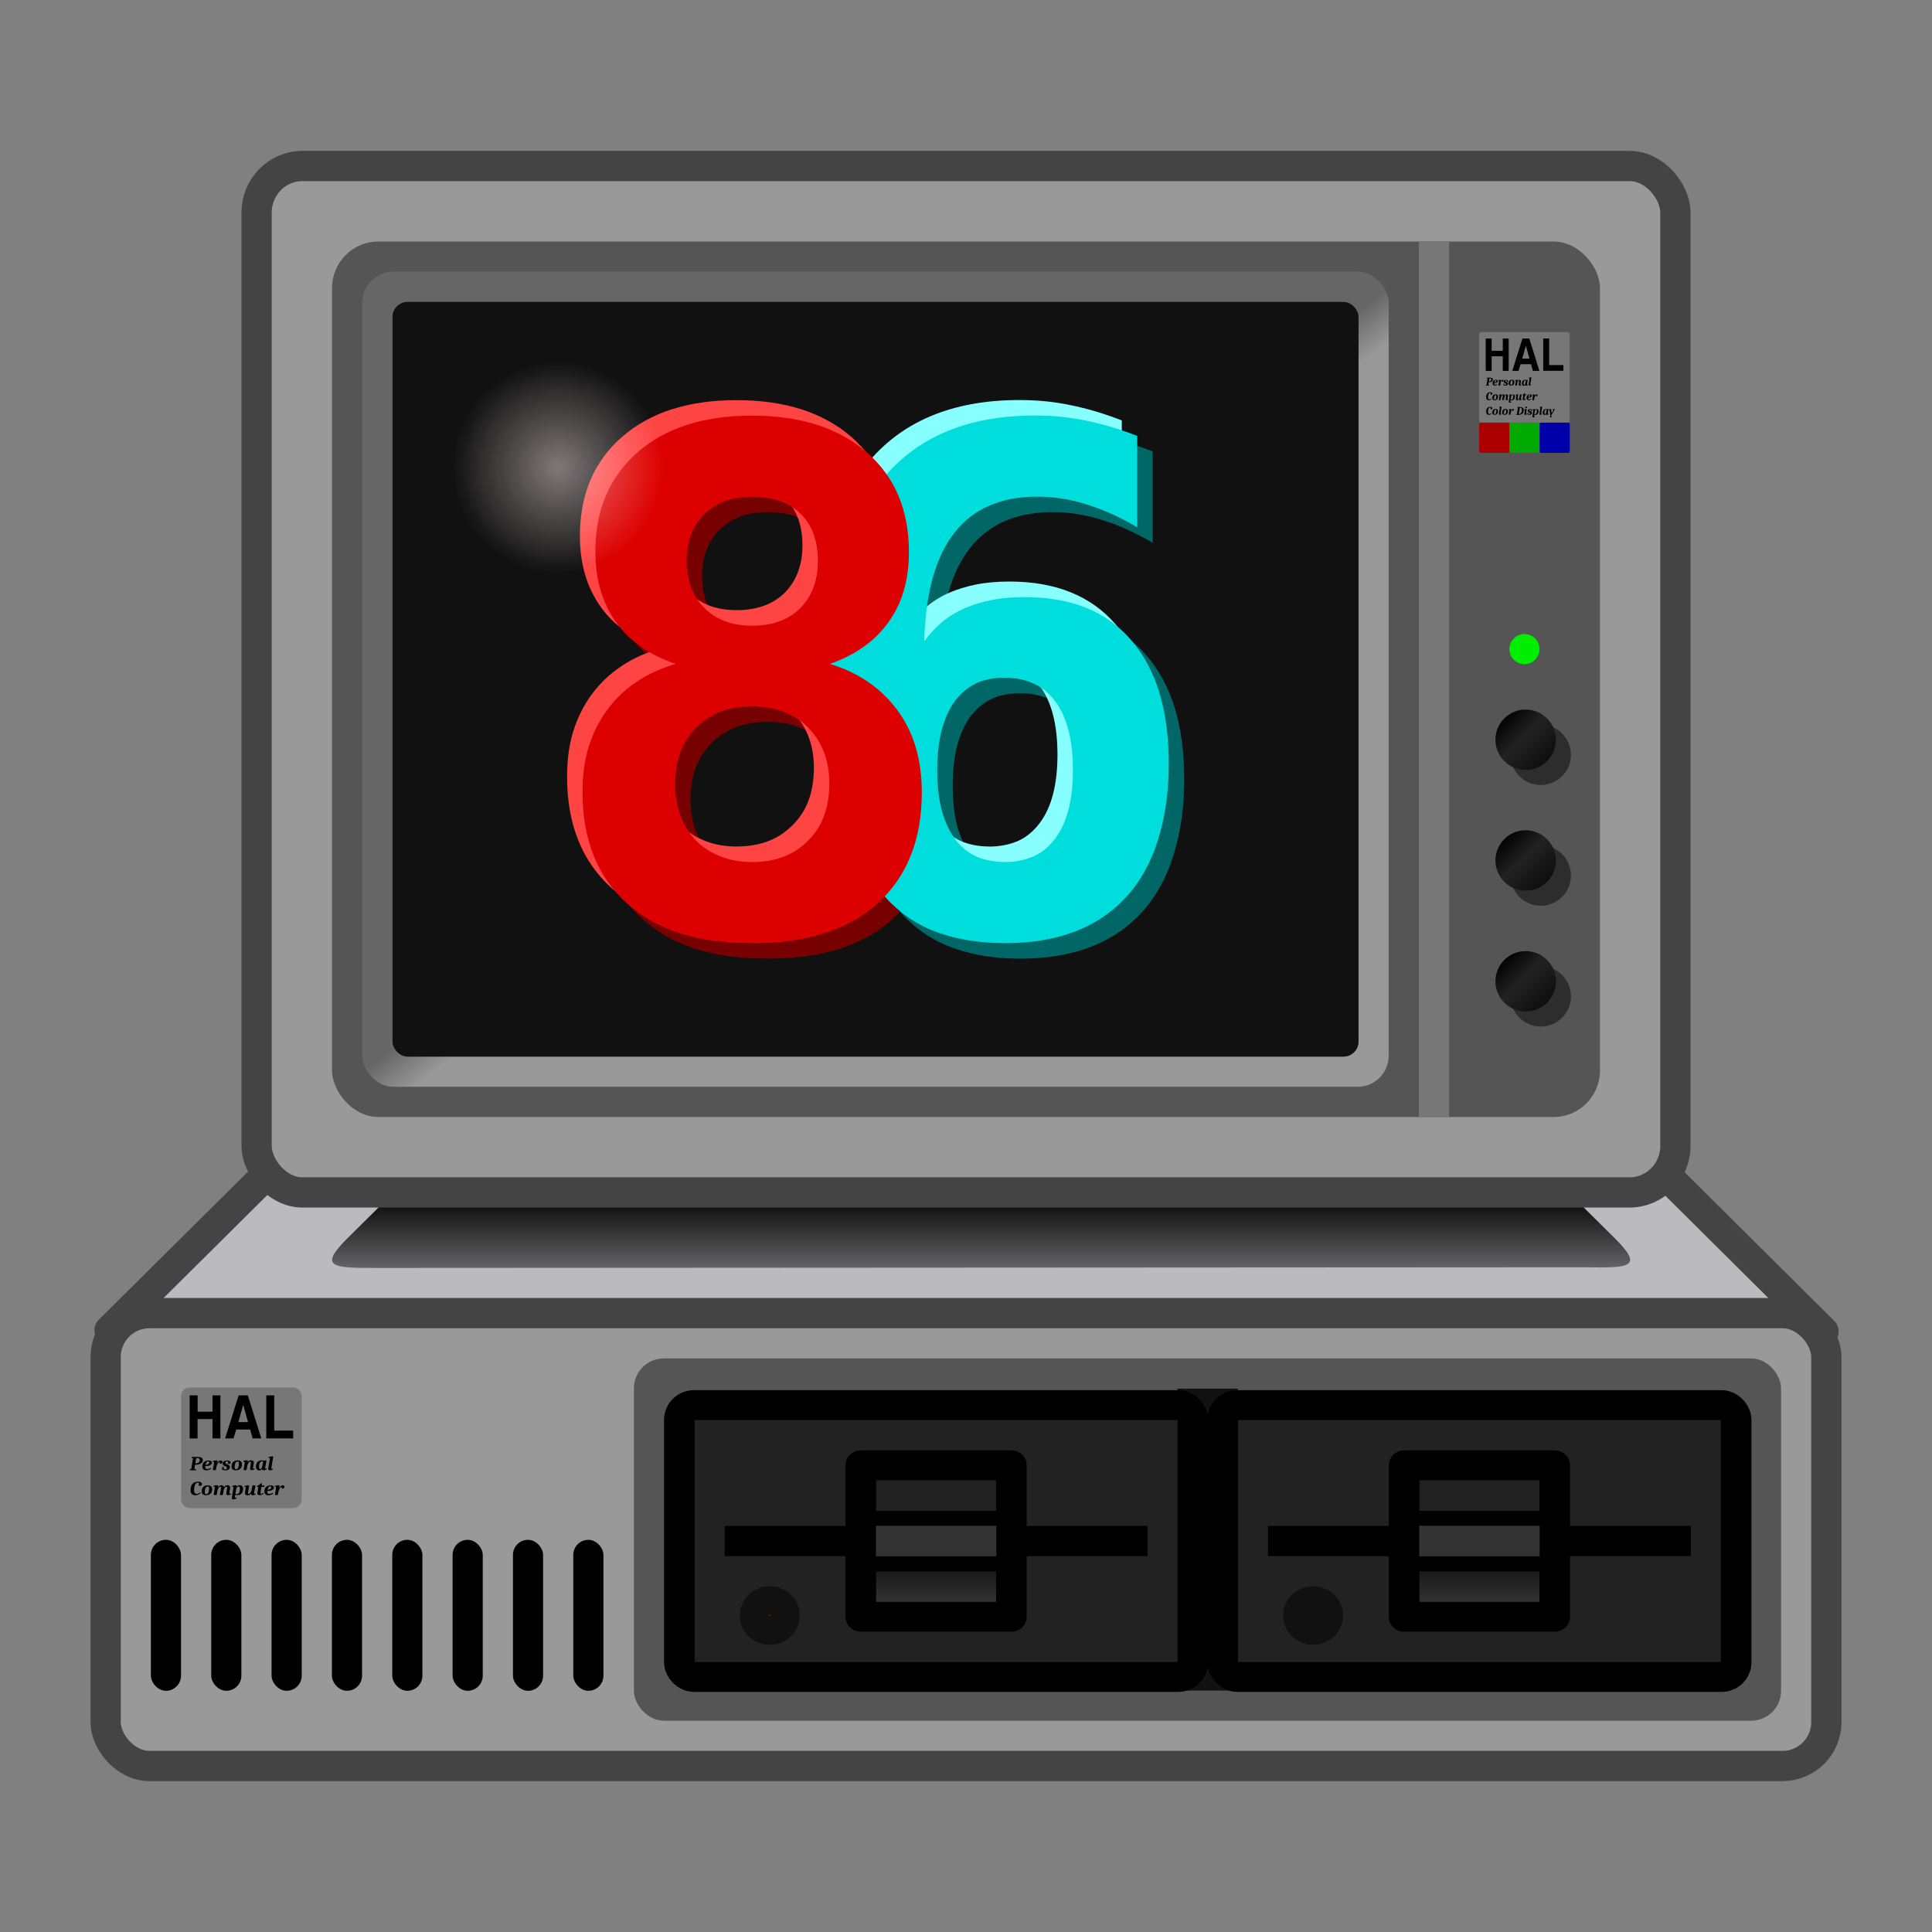 <?xml version="1.0" encoding="UTF-8" standalone="no"?>
<!-- Created with Inkscape (http://www.inkscape.org/) -->

<svg
   width="64"
   height="64"
   viewBox="0 0 16.933 16.933"
   version="1.1"
   id="svg1"
   xml:space="preserve"
   inkscape:version="1.3.2 (091e20ef0f, 2023-11-25, custom)"
   sodipodi:docname="app-64.svg"
   inkscape:export-filename="app-128@2x.png"
   inkscape:export-xdpi="192"
   inkscape:export-ydpi="192"
   xmlns:inkscape="http://www.inkscape.org/namespaces/inkscape"
   xmlns:sodipodi="http://sodipodi.sourceforge.net/DTD/sodipodi-0.dtd"
   xmlns:xlink="http://www.w3.org/1999/xlink"
   xmlns="http://www.w3.org/2000/svg"
   xmlns:svg="http://www.w3.org/2000/svg"
   xmlns:rdf="http://www.w3.org/1999/02/22-rdf-syntax-ns#"
   xmlns:cc="http://creativecommons.org/ns#"><rect x="0" y="0" width="16.933" height="16.933" fill="#808080" stroke="none"/><sodipodi:namedview
     id="namedview1"
     pagecolor="#505050"
     bordercolor="#eeeeee"
     borderopacity="1"
     inkscape:showpageshadow="0"
     inkscape:pageopacity="0"
     inkscape:pagecheckerboard="true"
     inkscape:deskcolor="#505050"
     inkscape:document-units="px"
     showguides="true"
     showgrid="true"
     inkscape:zoom="12.25"
     inkscape:cx="31.959184"
     inkscape:cy="32"
     inkscape:window-width="1920"
     inkscape:window-height="988"
     inkscape:window-x="0"
     inkscape:window-y="0"
     inkscape:window-maximized="1"
     inkscape:current-layer="layer2"><sodipodi:guide
       position="0.794,16.14"
       orientation="-1,0"
       id="guide1"
       inkscape:locked="false"
       inkscape:label=""
       inkscape:color="rgb(0,134,229)" /><sodipodi:guide
       position="16.14,16.14"
       orientation="0,1"
       id="guide2"
       inkscape:locked="false"
       inkscape:label=""
       inkscape:color="rgb(0,134,229)" /><sodipodi:guide
       position="0.794,0.794"
       orientation="0,1"
       id="guide3"
       inkscape:locked="false"
       inkscape:label=""
       inkscape:color="rgb(0,134,229)" /><sodipodi:guide
       position="16.14,0.794"
       orientation="-1,0"
       id="guide4"
       inkscape:locked="false"
       inkscape:label=""
       inkscape:color="rgb(0,134,229)" /><inkscape:grid
       id="grid10"
       units="px"
       originx="0"
       originy="0"
       spacingx="0.132"
       spacingy="0.132"
       empcolor="#0099e5"
       empopacity="0.302"
       color="#0099e5"
       opacity="0.149"
       empspacing="2"
       dotted="false"
       gridanglex="30"
       gridanglez="30"
       visible="true" /></sodipodi:namedview><defs
     id="defs1"><linearGradient
       id="linearGradient2"
       inkscape:collect="always"><stop
         style="stop-color:#222222;stop-opacity:1;"
         offset="0"
         id="stop1" /><stop
         style="stop-color:#222222;stop-opacity:1;"
         offset="0.498"
         id="stop3" /><stop
         style="stop-color:#000000;stop-opacity:1;"
         offset="0.498"
         id="stop5" /><stop
         style="stop-color:#333333;stop-opacity:1;"
         offset="1"
         id="stop2" /></linearGradient><linearGradient
       id="linearGradient41"
       inkscape:collect="always"><stop
         style="stop-color:#ffeeee;stop-opacity:0.467;"
         offset="0"
         id="stop41" /><stop
         style="stop-color:#ffeeee;stop-opacity:0;"
         offset="1"
         id="stop42" /></linearGradient><linearGradient
       id="linearGradient39"
       inkscape:collect="always"><stop
         style="stop-color:#000000;stop-opacity:1;"
         offset="0"
         id="stop39" /><stop
         style="stop-color:#000000;stop-opacity:0.467;"
         offset="1"
         id="stop40" /></linearGradient><linearGradient
       id="linearGradient37"
       inkscape:collect="always"><stop
         style="stop-color:#666666;stop-opacity:1;"
         offset="0.476"
         id="stop37" /><stop
         style="stop-color:#989898;stop-opacity:1;"
         offset="0.521"
         id="stop38" /></linearGradient><linearGradient
       id="linearGradient26"
       inkscape:collect="always"><stop
         style="stop-color:#000000;stop-opacity:1;"
         offset="0"
         id="stop26" /><stop
         style="stop-color:#222222;stop-opacity:1;"
         offset="0.351"
         id="stop28" /><stop
         style="stop-color:#000000;stop-opacity:1;"
         offset="1"
         id="stop27" /></linearGradient><linearGradient
       inkscape:collect="always"
       xlink:href="#linearGradient2"
       id="linearGradient23"
       x1="15.159"
       y1="23.295"
       x2="15.159"
       y2="25.46"
       gradientUnits="userSpaceOnUse"
       gradientTransform="matrix(0.995,0,0,1.033,0.237,0.227)" /><linearGradient
       inkscape:collect="always"
       xlink:href="#linearGradient26"
       id="linearGradient27"
       x1="26.276"
       y1="11.418"
       x2="27.302"
       y2="12.46"
       gradientUnits="userSpaceOnUse"
       gradientTransform="translate(0.265)" /><linearGradient
       inkscape:collect="always"
       xlink:href="#linearGradient37"
       id="linearGradient38"
       x1="11.113"
       y1="4.233"
       x2="21.167"
       y2="17.462"
       gradientUnits="userSpaceOnUse"
       gradientTransform="matrix(0.511,0,0,0.514,-0.197,0.349)" /><linearGradient
       inkscape:collect="always"
       xlink:href="#linearGradient39"
       id="linearGradient40"
       x1="6.615"
       y1="19.579"
       x2="6.615"
       y2="20.902"
       gradientUnits="userSpaceOnUse"
       gradientTransform="matrix(0.505,0,0,0.5,-0.16,0.661)" /><radialGradient
       inkscape:collect="always"
       xlink:href="#linearGradient41"
       id="radialGradient42"
       cx="9.972"
       cy="6.898"
       fx="9.972"
       fy="6.898"
       r="1.455"
       gradientTransform="matrix(0.636,0,1.5480466e-8,0.636,-1.451,-0.289)"
       gradientUnits="userSpaceOnUse" /><linearGradient
       inkscape:collect="always"
       xlink:href="#linearGradient2"
       id="linearGradient23-6"
       x1="15.159"
       y1="23.295"
       x2="15.159"
       y2="25.46"
       gradientUnits="userSpaceOnUse"
       gradientTransform="matrix(0.995,0,0,1.033,-9.565,0.227)" /><linearGradient
       inkscape:collect="always"
       xlink:href="#linearGradient26"
       id="linearGradient8"
       gradientUnits="userSpaceOnUse"
       gradientTransform="translate(0.265)"
       x1="26.276"
       y1="11.418"
       x2="27.302"
       y2="12.46" /><linearGradient
       inkscape:collect="always"
       xlink:href="#linearGradient26"
       id="linearGradient10"
       gradientUnits="userSpaceOnUse"
       gradientTransform="translate(0.265)"
       x1="26.276"
       y1="11.418"
       x2="27.302"
       y2="12.46" /></defs><g
     inkscape:label="HAL Personal Computer"
     inkscape:groupmode="layer"
     id="layer1"
     style="display:inline;opacity:1;mix-blend-mode:normal"><path
       style="display:inline;opacity:1;fill:#bbbbbf;fill-opacity:1;stroke:#444444;stroke-width:0.265;stroke-linecap:round;stroke-linejoin:round;stroke-dasharray:none;stroke-opacity:1"
       d="M 0.96,11.66 2.584,10.048 C 2.712,9.918 2.712,9.922 2.904,9.922 h 11.125 c 0.192,0 0.192,-0.004 0.32,0.126 l 1.633,1.622 z"
       id="path4"
       sodipodi:nodetypes="ccccccc" /><rect
       style="display:inline;fill:#999999;fill-opacity:1;stroke:#444444;stroke-width:0.265;stroke-dasharray:none;stroke-opacity:1"
       id="rect4"
       width="15.081"
       height="3.969"
       x="0.926"
       y="11.509"
       rx="0.384"
       ry="0.384" /><g
       id="g12"
       transform="matrix(0.571,0,0,0.571,0.076,-1.134)"
       style="stroke-width:0.851"><rect
         style="display:inline;fill:#777777;fill-opacity:1;stroke:none;stroke-width:0.263;stroke-linecap:round;stroke-linejoin:round;stroke-dasharray:none;stroke-opacity:1"
         id="rect10"
         width="1.852"
         height="1.852"
         x="2.646"
         y="23.283"
         rx="0.131"
         ry="0.132" /><g
         id="text11"
         style="font-style:italic;font-weight:bold;font-size:0.317px;font-family:Caladea;-inkscape-font-specification:'Caladea Bold Italic';stroke-width:0.067;stroke-linecap:round;stroke-linejoin:round"
         transform="matrix(1.036,0,0,0.965,0,-0.015)"
         aria-label="Personal&#10;Computer"><path
           d="m 2.683,25.446 q 0.008,-0.001 0.012,-0.003 0.005,-0.002 0.01,-0.006 l 0.026,-0.166 q -0.003,-0.003 -0.009,-0.006 -0.006,-0.003 -0.012,-0.004 l 0.002,-0.013 h 0.091 q 0.074,0 0.074,0.05 0,0.026 -0.016,0.042 -0.016,0.016 -0.041,0.024 -0.025,0.008 -0.054,0.008 h -0.005 l -0.01,0.065 q 0.003,0.003 0.01,0.005 0.007,0.002 0.018,0.004 l -0.002,0.013 h -0.097 z m 0.089,-0.096 q 0.021,0 0.034,-0.008 0.013,-0.008 0.019,-0.02 0.006,-0.012 0.006,-0.024 0,-0.015 -0.009,-0.023 -0.008,-0.009 -0.026,-0.009 -0.011,0 -0.015,0.003 -0.003,0.003 -0.005,0.011 l -0.011,0.07 z m 0.159,0.111 q -0.029,0 -0.045,-0.016 -0.017,-0.017 -0.017,-0.045 0,-0.028 0.011,-0.05 0.011,-0.022 0.031,-0.034 0.021,-0.012 0.048,-0.012 0.026,0 0.039,0.009 0.013,0.009 0.013,0.023 0,0.027 -0.026,0.042 -0.026,0.015 -0.072,0.015 -0.001,0.009 -0.001,0.016 0,0.015 0.008,0.023 0.008,0.008 0.023,0.008 0.012,0 0.025,-0.005 0.013,-0.005 0.023,-0.013 l 0.01,0.012 q -0.015,0.013 -0.034,0.02 -0.018,0.007 -0.037,0.007 z m -0.014,-0.087 q 0.014,-3.17e-4 0.027,-0.006 0.013,-0.005 0.02,-0.014 0.008,-0.009 0.008,-0.019 0,-0.008 -0.004,-0.012 -0.004,-0.004 -0.012,-0.004 -0.016,0 -0.025,0.014 -0.009,0.014 -0.014,0.042 z m 0.114,0.044 q 0.001,-0.009 0.007,-0.042 0.005,-0.033 0.005,-0.039 0,-0.006 -0.003,-0.009 -0.003,-0.003 -0.009,-0.003 -0.002,0 -0.007,6.34e-4 l -9.512e-4,-0.012 q 0.027,-0.011 0.062,-0.011 l 0.009,0.005 -0.006,0.039 q 0.01,-0.02 0.023,-0.031 0.013,-0.012 0.03,-0.012 0.012,0 0.019,0.006 0.007,0.006 0.007,0.017 0,0.013 -0.008,0.021 -0.007,0.009 -0.016,0.009 -0.005,0 -0.01,-0.002 -0.004,-0.003 -0.007,-0.006 0.001,-0.001 0.002,-0.004 9.513e-4,-0.003 9.513e-4,-0.005 0,-0.004 -0.002,-0.006 -0.002,-0.003 -0.006,-0.003 -0.007,0 -0.016,0.011 -0.009,0.011 -0.016,0.027 -0.007,0.016 -0.01,0.03 l -0.01,0.059 H 3.024 Z m 0.176,0.043 q -0.012,0 -0.026,-0.004 -0.014,-0.005 -0.023,-0.012 l 0.01,-0.04 0.017,0.003 q -6.342e-4,0.008 -6.342e-4,0.014 0,0.007 9.512e-4,0.013 0.003,0.004 0.01,0.008 0.007,0.003 0.015,0.003 0.01,0 0.018,-0.007 0.007,-0.007 0.007,-0.017 0,-0.008 -0.007,-0.015 -0.007,-0.006 -0.023,-0.013 -0.018,-0.007 -0.027,-0.017 -0.008,-0.01 -0.008,-0.026 0,-0.013 0.008,-0.024 0.008,-0.011 0.023,-0.017 0.015,-0.006 0.036,-0.006 0.022,0 0.036,0.009 0.015,0.009 0.015,0.023 0,0.009 -0.007,0.016 -0.007,0.006 -0.017,0.006 -0.007,0 -0.012,-0.003 -0.005,-0.003 -0.008,-0.008 0.004,-0.003 0.006,-0.007 0.003,-0.004 0.003,-0.009 0,-0.006 -0.005,-0.01 -0.004,-0.004 -0.013,-0.004 -0.01,0 -0.017,0.007 -0.007,0.007 -0.007,0.016 0,0.008 0.006,0.014 0.007,0.005 0.024,0.012 0.018,0.007 0.027,0.018 0.009,0.01 0.009,0.024 0,0.023 -0.018,0.039 -0.017,0.015 -0.054,0.015 z m 0.161,-3.17e-4 q -0.032,0 -0.049,-0.016 -0.017,-0.016 -0.017,-0.047 0,-0.028 0.01,-0.049 0.01,-0.022 0.03,-0.034 0.02,-0.012 0.049,-0.012 0.032,0 0.049,0.016 0.017,0.016 0.017,0.047 0,0.028 -0.01,0.049 -0.01,0.021 -0.03,0.033 -0.02,0.012 -0.049,0.012 z m 0.003,-0.018 q 0.021,0 0.031,-0.027 0.01,-0.028 0.01,-0.062 0,-0.017 -0.006,-0.025 -0.005,-0.008 -0.017,-0.008 -0.014,0 -0.024,0.014 -0.009,0.014 -0.013,0.034 -0.004,0.02 -0.004,0.042 0,0.017 0.005,0.025 0.006,0.008 0.017,0.008 z m 0.232,0.017 q -0.014,0 -0.02,-0.007 -0.006,-0.007 -0.006,-0.02 0,-0.009 0.006,-0.048 0.006,-0.034 0.006,-0.043 0,-0.009 -0.003,-0.014 -0.003,-0.005 -0.01,-0.005 -0.008,0 -0.016,0.011 -0.009,0.01 -0.016,0.027 -0.007,0.017 -0.01,0.035 l -0.01,0.062 h -0.045 l 0.006,-0.036 q 0.013,-0.08 0.013,-0.084 0,-0.014 -0.013,-0.014 -0.002,0 -0.007,6.34e-4 l -9.512e-4,-0.012 q 0.011,-0.005 0.029,-0.008 0.018,-0.003 0.032,-0.004 l 0.005,0.003 -0.001,0.029 q 0.02,-0.032 0.051,-0.032 0.019,0 0.029,0.01 0.011,0.01 0.011,0.029 0,0.006 -0.007,0.047 -0.006,0.036 -0.006,0.04 0,0.008 0.007,0.008 0.005,0 0.015,-0.005 l 0.004,0.011 q -0.006,0.006 -0.02,0.012 -0.014,0.005 -0.024,0.005 z m 0.11,0.002 q -0.014,0 -0.025,-0.007 -0.011,-0.007 -0.018,-0.02 -0.007,-0.013 -0.007,-0.032 0,-0.03 0.01,-0.053 0.01,-0.023 0.029,-0.035 0.019,-0.013 0.047,-0.013 0.015,0 0.033,0.006 0.01,-0.006 0.027,-0.006 0.004,0 0.01,6.34e-4 l -0.001,0.009 q -0.005,0.029 -0.012,0.071 -0.007,0.042 -0.007,0.047 0,0.006 0.007,0.006 0.003,0 0.007,-0.001 0.004,-0.001 0.008,-0.004 l 0.004,0.012 q -0.01,0.007 -0.022,0.012 -0.011,0.005 -0.023,0.005 -0.012,0 -0.019,-0.005 -0.006,-0.006 -0.006,-0.014 -0.015,0.021 -0.041,0.021 z m 0.014,-0.019 q 0.023,0 0.034,-0.063 l 0.01,-0.059 q -0.008,-0.003 -0.015,-0.003 -0.014,0 -0.024,0.01 -0.011,0.009 -0.017,0.029 -0.006,0.019 -0.006,0.047 0,0.019 0.005,0.029 0.005,0.01 0.014,0.01 z m 0.145,0.018 q -0.014,0 -0.02,-0.007 -0.006,-0.007 -0.006,-0.021 0,-0.01 0.013,-0.085 0.001,-0.008 0.006,-0.038 0.005,-0.029 0.005,-0.035 0,-0.014 -0.013,-0.014 -0.002,0 -0.007,6.34e-4 l -9.512e-4,-0.012 q 0.01,-0.004 0.029,-0.007 0.018,-0.004 0.033,-0.004 l 0.009,0.004 -0.012,0.075 q -0.017,0.108 -0.017,0.112 0,0.008 0.007,0.008 0.006,0 0.015,-0.005 l 0.004,0.011 q -0.007,0.007 -0.02,0.012 -0.014,0.005 -0.024,0.005 z"
           id="path11"
           style="stroke-width:0.067" /><path
           d="m 2.771,25.858 q -0.038,0 -0.057,-0.021 -0.019,-0.021 -0.019,-0.061 0,-0.063 0.028,-0.099 0.029,-0.036 0.083,-0.036 0.027,0 0.042,0.01 0.016,0.01 0.016,0.027 0,0.013 -0.009,0.022 -0.009,0.009 -0.021,0.009 -0.008,0 -0.014,-0.004 -0.006,-0.004 -0.008,-0.01 0.008,-0.01 0.008,-0.02 0,-0.008 -0.005,-0.013 -0.005,-0.005 -0.014,-0.005 -0.019,0 -0.031,0.018 -0.012,0.018 -0.018,0.045 -0.005,0.027 -0.005,0.055 0,0.06 0.038,0.06 0.026,0 0.052,-0.024 l 0.009,0.01 q -0.018,0.017 -0.037,0.026 -0.02,0.009 -0.037,0.009 z m 0.155,-9.51e-4 q -0.032,0 -0.049,-0.016 -0.017,-0.016 -0.017,-0.047 0,-0.028 0.01,-0.049 0.01,-0.022 0.03,-0.034 0.02,-0.012 0.049,-0.012 0.032,0 0.049,0.016 0.017,0.016 0.017,0.047 0,0.028 -0.01,0.049 -0.01,0.021 -0.03,0.033 -0.02,0.012 -0.049,0.012 z m 0.003,-0.018 q 0.021,0 0.031,-0.027 0.01,-0.028 0.01,-0.062 0,-0.017 -0.006,-0.025 -0.005,-0.008 -0.017,-0.008 -0.014,0 -0.024,0.014 -0.009,0.014 -0.013,0.034 -0.004,0.02 -0.004,0.042 0,0.017 0.005,0.025 0.006,0.008 0.017,0.008 z M 3.225,25.72 q -0.007,0 -0.016,0.009 -0.008,0.009 -0.016,0.025 -0.007,0.016 -0.01,0.035 l -0.01,0.065 h -0.045 l 0.007,-0.04 q 0.006,-0.038 0.009,-0.055 0.003,-0.017 0.003,-0.023 0,-0.008 -0.003,-0.013 -0.003,-0.005 -0.01,-0.005 -0.008,0 -0.016,0.011 -0.009,0.01 -0.016,0.027 -0.007,0.017 -0.01,0.035 l -0.01,0.062 h -0.045 l 0.002,-0.014 q 0.016,-0.1 0.016,-0.105 0,-0.014 -0.013,-0.014 -0.002,0 -0.007,6.34e-4 l -9.513e-4,-0.012 q 0.011,-0.005 0.029,-0.008 0.018,-0.003 0.032,-0.004 l 0.005,0.003 -9.513e-4,0.029 q 0.02,-0.031 0.051,-0.031 0.017,0 0.028,0.009 0.01,0.009 0.012,0.023 0.02,-0.032 0.051,-0.032 0.019,0 0.029,0.01 0.011,0.01 0.011,0.029 0,0.006 -0.003,0.026 -0.003,0.02 -0.004,0.025 -0.005,0.032 -0.005,0.037 0,0.008 0.007,0.008 0.005,0 0.015,-0.005 l 0.004,0.011 q -0.006,0.006 -0.02,0.012 -0.014,0.005 -0.024,0.005 -0.013,0 -0.02,-0.006 -0.007,-0.007 -0.007,-0.021 0,-0.009 0.007,-0.047 9.512e-4,-0.006 0.003,-0.022 0.003,-0.016 0.003,-0.022 0,-0.009 -0.003,-0.014 -0.003,-0.005 -0.01,-0.005 z m 0.108,0.203 q -0.027,0 -0.027,-0.025 0,-0.007 0.006,-0.044 0.006,-0.037 0.008,-0.049 0.011,-0.064 0.011,-0.071 0,-0.013 -0.013,-0.013 -0.002,0 -0.007,6.34e-4 l -9.512e-4,-0.012 q 0.011,-0.005 0.029,-0.008 0.018,-0.003 0.032,-0.004 l 0.005,0.003 -9.512e-4,0.021 q 0.018,-0.024 0.049,-0.024 0.023,0 0.036,0.015 0.013,0.015 0.013,0.042 0,0.031 -0.01,0.054 -0.01,0.023 -0.029,0.035 -0.019,0.012 -0.045,0.012 -0.01,0 -0.017,-0.002 -0.007,-0.002 -0.014,-0.006 -0.002,0.01 -0.004,0.026 -0.002,0.016 -0.002,0.018 0,0.003 0.002,0.005 0.002,0.002 0.005,0.002 0.005,0 0.015,-0.005 l 0.004,0.011 q -0.006,0.006 -0.02,0.012 -0.014,0.005 -0.024,0.005 z m 0.047,-0.083 q 0.024,0 0.036,-0.026 0.011,-0.026 0.011,-0.062 0,-0.035 -0.02,-0.035 -0.013,0 -0.023,0.012 -0.01,0.012 -0.014,0.035 l -0.011,0.069 q 0.003,0.003 0.009,0.004 0.005,0.002 0.011,0.002 z m 0.183,-0.136 q -0.003,0.019 -0.01,0.063 -0.007,0.044 -0.007,0.052 0,0.008 0.003,0.012 0.003,0.004 0.009,0.004 0.008,0 0.016,-0.009 0.009,-0.009 0.016,-0.024 0.007,-0.015 0.01,-0.032 l 0.011,-0.065 q 0.011,-0.006 0.027,-0.006 0.007,0 0.018,0.002 -0.004,0.025 -0.012,0.073 -0.008,0.048 -0.008,0.052 0,0.004 0.002,0.006 0.002,0.002 0.005,0.002 0.006,0 0.015,-0.005 l 0.004,0.012 q -0.01,0.007 -0.022,0.012 -0.012,0.005 -0.023,0.005 -0.013,0 -0.019,-0.007 -0.006,-0.007 -0.006,-0.022 -0.02,0.03 -0.052,0.03 -0.018,0 -0.029,-0.01 -0.01,-0.01 -0.01,-0.028 0,-0.007 0.006,-0.046 0.006,-0.036 0.006,-0.04 0,-0.006 -0.003,-0.009 -0.003,-0.003 -0.009,-0.003 -0.002,0 -0.007,6.34e-4 l -9.512e-4,-0.012 q 0.011,-0.005 0.029,-0.008 0.018,-0.004 0.033,-0.004 z m 0.154,0.152 q -0.016,0 -0.025,-0.008 -0.008,-0.008 -0.008,-0.022 0,-0.007 0.012,-0.084 l 0.003,-0.019 H 3.678 l 0.002,-0.014 q 0.016,-0.006 0.03,-0.016 0.014,-0.01 0.023,-0.024 h 0.021 l -0.005,0.034 h 0.041 l -0.003,0.021 H 3.745 l -0.003,0.017 q -0.002,0.012 -0.007,0.045 -0.005,0.032 -0.005,0.036 0,0.011 0.012,0.011 0.005,0 0.013,-0.004 0.008,-0.004 0.015,-0.008 l 0.008,0.01 q -0.01,0.01 -0.027,0.017 -0.017,0.007 -0.032,0.007 z m 0.133,9.52e-4 q -0.029,0 -0.045,-0.016 -0.017,-0.017 -0.017,-0.045 0,-0.028 0.011,-0.05 0.011,-0.022 0.031,-0.034 0.021,-0.012 0.048,-0.012 0.026,0 0.039,0.009 0.013,0.009 0.013,0.023 0,0.027 -0.026,0.042 -0.026,0.015 -0.072,0.015 -0.001,0.009 -0.001,0.016 0,0.015 0.008,0.023 0.008,0.008 0.023,0.008 0.012,0 0.025,-0.005 0.013,-0.005 0.023,-0.013 l 0.01,0.012 q -0.015,0.013 -0.034,0.02 -0.018,0.007 -0.037,0.007 z m -0.014,-0.087 q 0.014,-3.17e-4 0.027,-0.006 0.013,-0.005 0.02,-0.014 0.008,-0.009 0.008,-0.019 0,-0.008 -0.004,-0.012 -0.004,-0.004 -0.012,-0.004 -0.016,0 -0.025,0.014 -0.009,0.014 -0.014,0.042 z m 0.114,0.044 q 0.001,-0.009 0.007,-0.042 0.005,-0.033 0.005,-0.039 0,-0.006 -0.003,-0.009 -0.003,-0.003 -0.009,-0.003 -0.002,0 -0.007,6.34e-4 l -9.513e-4,-0.012 q 0.027,-0.011 0.062,-0.011 l 0.009,0.005 -0.006,0.039 q 0.01,-0.02 0.023,-0.031 0.013,-0.012 0.03,-0.012 0.012,0 0.019,0.006 0.007,0.006 0.007,0.017 0,0.013 -0.008,0.021 -0.007,0.009 -0.016,0.009 -0.005,0 -0.01,-0.002 -0.004,-0.003 -0.007,-0.006 0.001,-0.001 0.002,-0.004 9.513e-4,-0.003 9.513e-4,-0.005 0,-0.004 -0.002,-0.006 -0.002,-0.003 -0.006,-0.003 -0.007,0 -0.016,0.011 -0.009,0.011 -0.016,0.027 -0.007,0.016 -0.01,0.03 l -0.01,0.059 H 3.945 Z"
           id="path12"
           style="stroke-width:0.067" /></g><path
         style="font-weight:bold;font-stretch:semi-condensed;font-size:0.955px;font-family:'Nimbus Sans Narrow';-inkscape-font-specification:'Nimbus Sans Narrow Bold Semi-Condensed';stroke-width:0.203;stroke-linecap:round;stroke-linejoin:round"
         d="M 3.017,24.655 V 24.963 H 3.134 V 24.278 H 3.017 v 0.26 H 2.797 V 24.278 H 2.679 v 0.686 h 0.117 v -0.309 z m 0.351,0.167 h 0.207 l 0.036,0.141 H 3.739 L 3.54,24.278 H 3.404 L 3.204,24.963 H 3.328 Z m 0.104,-0.393 0.071,0.275 H 3.399 Z M 3.931,24.278 H 3.813 V 24.963 H 4.211 V 24.839 H 3.931 Z"
         id="text10"
         transform="scale(1.037,0.964)"
         aria-label="HAL" /></g><g
       id="g13"
       transform="matrix(0.483,0,0,0.489,0.283,1.122)"
       style="display:inline"><rect
         style="fill:#000000;fill-opacity:1;stroke:none;stroke-width:0.265;stroke-linecap:round;stroke-linejoin:round;stroke-dasharray:none;stroke-opacity:1"
         id="rect12"
         width="0.547"
         height="2.706"
         x="2.152"
         y="25.304"
         rx="0.274"
         ry="0.271" /><rect
         style="display:inline;mix-blend-mode:normal;fill:#000000;fill-opacity:1;stroke:none;stroke-width:0.265;stroke-linecap:round;stroke-linejoin:round;stroke-dasharray:none;stroke-opacity:1"
         id="rect12-5"
         width="0.547"
         height="2.706"
         x="3.247"
         y="25.304"
         rx="0.274"
         ry="0.271" /><rect
         style="display:inline;mix-blend-mode:normal;fill:#000000;fill-opacity:1;stroke:none;stroke-width:0.265;stroke-linecap:round;stroke-linejoin:round;stroke-dasharray:none;stroke-opacity:1"
         id="rect12-2"
         width="0.547"
         height="2.706"
         x="4.342"
         y="25.304"
         rx="0.274"
         ry="0.271" /><rect
         style="display:inline;mix-blend-mode:normal;fill:#000000;fill-opacity:1;stroke:none;stroke-width:0.265;stroke-linecap:round;stroke-linejoin:round;stroke-dasharray:none;stroke-opacity:1"
         id="rect12-7"
         width="0.547"
         height="2.706"
         x="5.437"
         y="25.304"
         rx="0.274"
         ry="0.271" /><rect
         style="display:inline;mix-blend-mode:normal;fill:#000000;fill-opacity:1;stroke:none;stroke-width:0.265;stroke-linecap:round;stroke-linejoin:round;stroke-dasharray:none;stroke-opacity:1"
         id="rect12-6"
         width="0.547"
         height="2.706"
         x="6.532"
         y="25.304"
         rx="0.274"
         ry="0.271" /><rect
         style="display:inline;mix-blend-mode:normal;fill:#000000;fill-opacity:1;stroke:none;stroke-width:0.265;stroke-linecap:round;stroke-linejoin:round;stroke-dasharray:none;stroke-opacity:1"
         id="rect12-61"
         width="0.547"
         height="2.706"
         x="7.627"
         y="25.304"
         rx="0.274"
         ry="0.271" /><rect
         style="display:inline;mix-blend-mode:normal;fill:#000000;fill-opacity:1;stroke:none;stroke-width:0.265;stroke-linecap:round;stroke-linejoin:round;stroke-dasharray:none;stroke-opacity:1"
         id="rect12-20"
         width="0.547"
         height="2.706"
         x="8.722"
         y="25.304"
         rx="0.274"
         ry="0.271" /><rect
         style="display:inline;mix-blend-mode:normal;fill:#000000;fill-opacity:1;stroke:none;stroke-width:0.265;stroke-linecap:round;stroke-linejoin:round;stroke-dasharray:none;stroke-opacity:1"
         id="rect12-59"
         width="0.547"
         height="2.706"
         x="9.817"
         y="25.304"
         rx="0.274"
         ry="0.271" /></g><rect
       style="display:inline;fill:#555555;fill-opacity:1;stroke:none;stroke-width:0.13;stroke-linecap:round;stroke-linejoin:round;stroke-dasharray:none;stroke-opacity:1"
       id="rect13"
       width="10.054"
       height="3.175"
       x="5.556"
       y="11.906"
       rx="0.261"
       ry="0.261" /><rect
       style="display:inline;opacity:1;mix-blend-mode:normal;fill:#111111;fill-opacity:1;stroke:none;stroke-width:0.129;stroke-linecap:round;stroke-linejoin:round;stroke-dasharray:none;stroke-opacity:1"
       id="rect23"
       width="0.529"
       height="2.646"
       x="10.319"
       y="12.171" /><g
       id="g23"
       transform="matrix(0.486,0,0,0.474,0.232,1.467)"
       style="stroke-width:0.552;stroke-dasharray:none"><rect
         style="display:inline;fill:#222222;fill-opacity:1;stroke:#000000;stroke-width:0.552;stroke-linecap:round;stroke-linejoin:round;stroke-dasharray:none;stroke-opacity:1"
         id="rect18"
         width="9.26"
         height="5.027"
         x="11.774"
         y="22.886"
         rx="0.263"
         ry="0.273" /><rect
         style="display:inline;fill:#000000;fill-opacity:1;stroke:none;stroke-width:0.552;stroke-linecap:round;stroke-linejoin:round;stroke-dasharray:none;stroke-opacity:1"
         id="rect19"
         width="7.624"
         height="0.559"
         x="12.592"
         y="25.12" /><rect
         style="display:inline;fill:url(#linearGradient23);fill-opacity:1;stroke:#000000;stroke-width:0.552;stroke-linecap:round;stroke-linejoin:round;stroke-dasharray:none;stroke-opacity:1"
         id="rect22"
         width="2.716"
         height="2.801"
         x="15.046"
         y="23.999" /><circle
         style="fill:#ee0000;fill-opacity:1;stroke:#111111;stroke-width:0.552;stroke-linecap:round;stroke-linejoin:round;stroke-dasharray:none;stroke-opacity:1;paint-order:stroke fill markers"
         id="path23"
         cx="13.405"
         cy="26.778"
         r="0.265" /><rect
         style="fill:#333333;fill-opacity:1;stroke:#000000;stroke-width:0.276;stroke-linecap:round;stroke-linejoin:round;stroke-dasharray:none;stroke-opacity:1;paint-order:normal"
         id="rect6"
         width="2.447"
         height="0.842"
         x="15.181"
         y="24.978" /></g><g
       id="g23-9"
       transform="matrix(0.486,0,0,0.474,4.994,1.467)"
       style="display:inline;mix-blend-mode:normal;stroke-width:0.552;stroke-dasharray:none"><rect
         style="display:inline;fill:#222222;fill-opacity:1;stroke:#000000;stroke-width:0.552;stroke-linecap:round;stroke-linejoin:round;stroke-dasharray:none;stroke-opacity:1"
         id="rect18-4"
         width="9.26"
         height="5.027"
         x="11.774"
         y="22.886"
         rx="0.263"
         ry="0.273" /><rect
         style="display:inline;fill:#000000;fill-opacity:1;stroke:none;stroke-width:0.552;stroke-linecap:round;stroke-linejoin:round;stroke-dasharray:none;stroke-opacity:1"
         id="rect19-7"
         width="7.624"
         height="0.559"
         x="12.592"
         y="25.12" /><rect
         style="display:inline;fill:url(#linearGradient23-6);fill-opacity:1;stroke:#000000;stroke-width:0.552;stroke-linecap:round;stroke-linejoin:round;stroke-dasharray:none;stroke-opacity:1"
         id="rect22-8"
         width="2.716"
         height="2.801"
         x="15.046"
         y="23.999" /><circle
         style="fill:#770000;fill-opacity:1;stroke:#111111;stroke-width:0.552;stroke-linecap:round;stroke-linejoin:round;stroke-dasharray:none;stroke-opacity:1;paint-order:stroke fill markers"
         id="path23-4"
         cx="13.405"
         cy="26.778"
         r="0.265" /><rect
         style="fill:#333333;fill-opacity:1;stroke:#000000;stroke-width:0.276;stroke-linecap:round;stroke-linejoin:round;stroke-dasharray:none;stroke-opacity:1;paint-order:normal"
         id="rect6-5"
         width="2.447"
         height="0.842"
         x="15.181"
         y="24.978" /></g></g><g
     inkscape:groupmode="layer"
     id="layer2"
     inkscape:label="HAL Color Monitor"
     style="display:inline"><path
       style="display:inline;fill:url(#linearGradient40);stroke:none;stroke-width:0.133;stroke-linecap:round;stroke-linejoin:round;stroke-dasharray:none;stroke-opacity:1"
       d="M 3.451,10.451 3.05,10.848 C 2.782,11.113 2.916,11.113 3.317,11.113 L 13.881,11.107 c 0.401,0.006 0.535,0.006 0.267,-0.259 l -0.401,-0.397 z"
       id="path39"
       sodipodi:nodetypes="ccccccc" /><rect
       style="fill:#999999;fill-opacity:1;stroke:#444444;stroke-width:0.265;stroke-linecap:round;stroke-linejoin:round;stroke-dasharray:none;stroke-opacity:1"
       id="rect24"
       width="12.435"
       height="8.996"
       x="2.249"
       y="1.455"
       rx="0.401"
       ry="0.408" /><rect
       style="display:inline;opacity:1;mix-blend-mode:normal;fill:#555555;fill-opacity:1;stroke:none;stroke-width:0.136;stroke-linecap:round;stroke-linejoin:round;stroke-dasharray:none;stroke-opacity:1"
       id="rect25"
       width="11.113"
       height="7.673"
       x="2.91"
       y="2.117"
       rx="0.405"
       ry="0.408" /><g
       id="g18"
       transform="matrix(0.5,0,0,0.5,8.4154913e-6,0.397)"
       style="stroke-width:1.025"><rect
         style="display:inline;mix-blend-mode:normal;fill:#777777;fill-opacity:1;stroke:none;stroke-width:0.271;stroke-linecap:round;stroke-linejoin:round;stroke-dasharray:none;stroke-opacity:1"
         id="rect10-8"
         width="1.587"
         height="1.587"
         x="25.929"
         y="5.027"
         rx="0.032"
         ry="0.033" /><path
         style="font-weight:bold;font-stretch:semi-condensed;font-size:0.955px;font-family:'Nimbus Sans Narrow';-inkscape-font-specification:'Nimbus Sans Narrow Bold Semi-Condensed';mix-blend-mode:normal;stroke-width:0.21;stroke-linecap:round;stroke-linejoin:round"
         d="m 26.342,5.452 v 0.255 h 0.104 V 5.14 H 26.342 V 5.355 H 26.147 V 5.14 h -0.104 v 0.567 h 0.104 V 5.452 Z m 0.312,0.138 h 0.184 l 0.032,0.117 h 0.114 L 26.807,5.14 H 26.687 L 26.509,5.707 h 0.11 z m 0.093,-0.325 0.063,0.227 h -0.127 z m 0.408,-0.126 h -0.104 v 0.567 h 0.353 V 5.605 h -0.249 z"
         id="text10-8"
         aria-label="HAL" /><rect
         style="fill:#aa0000;fill-opacity:1;stroke:none;stroke-width:0.271;stroke-linecap:round;stroke-linejoin:round;stroke-dasharray:none;stroke-opacity:1"
         id="rect14"
         width="0.529"
         height="0.529"
         x="25.929"
         y="6.615"
         rx="0.027"
         ry="0.027" /><rect
         style="fill:#00aa00;fill-opacity:1;stroke:none;stroke-width:0.271;stroke-linecap:round;stroke-linejoin:round;stroke-dasharray:none;stroke-opacity:1"
         id="rect14-7"
         width="0.529"
         height="0.529"
         x="26.458"
         y="6.615"
         rx="0.027"
         ry="0.027" /><rect
         style="fill:#0000aa;fill-opacity:1;stroke:none;stroke-width:0.271;stroke-linecap:round;stroke-linejoin:round;stroke-dasharray:none;stroke-opacity:1"
         id="rect14-0"
         width="0.529"
         height="0.529"
         x="26.988"
         y="6.615"
         rx="0.027"
         ry="0.027" /><g
         id="text14"
         style="font-style:italic;font-weight:bold;font-size:0.205px;font-family:Caladea;-inkscape-font-specification:'Caladea Bold Italic';stroke-width:0.052;stroke-linecap:round;stroke-linejoin:round"
         aria-label="Personal&#10;Computer&#10;Color Display"><path
           d="m 26.044,5.955 q 0.005,-8.199e-4 0.008,-0.002 0.003,-0.001 0.007,-0.004 L 26.075,5.841 q -0.002,-0.002 -0.005,-0.004 -0.004,-0.002 -0.008,-0.002 l 0.001,-0.008 h 0.059 q 0.048,0 0.048,0.032 0,0.017 -0.01,0.027 -0.01,0.011 -0.027,0.016 -0.016,0.005 -0.035,0.005 h -0.003 l -0.007,0.042 q 0.002,0.002 0.006,0.003 0.004,0.001 0.012,0.003 l -10e-4,0.008 h -0.063 z m 0.058,-0.062 q 0.013,0 0.022,-0.005 0.009,-0.005 0.013,-0.013 0.004,-0.008 0.004,-0.016 0,-0.009 -0.005,-0.015 -0.005,-0.006 -0.017,-0.006 -0.007,0 -0.01,0.002 -0.002,0.002 -0.003,0.007 l -0.007,0.046 z m 0.102,0.072 q -0.018,0 -0.029,-0.011 -0.011,-0.011 -0.011,-0.029 0,-0.018 0.007,-0.032 0.007,-0.014 0.02,-0.022 0.013,-0.008 0.031,-0.008 0.017,0 0.025,0.006 0.009,0.006 0.009,0.015 0,0.017 -0.017,0.027 -0.017,0.01 -0.046,0.01 -8.2e-4,0.006 -8.2e-4,0.01 0,0.01 0.005,0.015 0.005,0.005 0.015,0.005 0.008,0 0.016,-0.003 0.009,-0.003 0.015,-0.008 l 0.007,0.008 q -0.01,0.008 -0.022,0.013 -0.012,0.005 -0.024,0.005 z m -0.009,-0.056 q 0.009,-2.05e-4 0.017,-0.004 0.008,-0.003 0.013,-0.009 0.005,-0.006 0.005,-0.012 0,-0.005 -0.003,-0.008 -0.003,-0.003 -0.008,-0.003 -0.01,0 -0.016,0.009 -0.005,0.009 -0.009,0.027 z m 0.074,0.029 q 8.2e-4,-0.006 0.004,-0.027 0.004,-0.022 0.004,-0.025 0,-0.004 -0.002,-0.006 -0.002,-0.002 -0.006,-0.002 -0.001,0 -0.004,4.099e-4 l -6.14e-4,-0.008 q 0.018,-0.007 0.04,-0.007 l 0.006,0.003 -0.004,0.025 q 0.006,-0.013 0.015,-0.02 0.008,-0.008 0.019,-0.008 0.008,0 0.012,0.004 0.004,0.004 0.004,0.011 0,0.008 -0.005,0.014 -0.005,0.006 -0.01,0.006 -0.003,0 -0.006,-0.001 -0.003,-0.002 -0.004,-0.004 8.19e-4,-8.198e-4 0.001,-0.002 6.15e-4,-0.002 6.15e-4,-0.003 0,-0.002 -0.001,-0.004 -0.001,-0.002 -0.004,-0.002 -0.004,0 -0.01,0.007 -0.006,0.007 -0.01,0.017 -0.005,0.01 -0.006,0.02 l -0.006,0.038 h -0.029 z m 0.114,0.028 q -0.008,0 -0.017,-0.003 -0.009,-0.003 -0.015,-0.008 l 0.007,-0.026 0.011,0.002 q -4.1e-4,0.005 -4.1e-4,0.009 0,0.005 6.15e-4,0.008 0.002,0.003 0.006,0.005 0.004,0.002 0.009,0.002 0.007,0 0.011,-0.004 0.005,-0.005 0.005,-0.011 0,-0.005 -0.004,-0.009 -0.004,-0.004 -0.015,-0.008 -0.012,-0.005 -0.017,-0.011 -0.005,-0.007 -0.005,-0.017 0,-0.009 0.005,-0.016 0.005,-0.007 0.015,-0.011 0.01,-0.004 0.023,-0.004 0.014,0 0.024,0.006 0.01,0.006 0.01,0.015 0,0.006 -0.004,0.01 -0.004,0.004 -0.011,0.004 -0.004,0 -0.008,-0.002 -0.004,-0.002 -0.005,-0.005 0.003,-0.002 0.004,-0.005 0.002,-0.003 0.002,-0.006 0,-0.004 -0.003,-0.006 -0.003,-0.002 -0.008,-0.002 -0.007,0 -0.011,0.004 -0.004,0.004 -0.004,0.01 0,0.005 0.004,0.009 0.004,0.003 0.016,0.008 0.012,0.005 0.018,0.011 0.006,0.007 0.006,0.016 0,0.015 -0.011,0.025 -0.011,0.01 -0.035,0.01 z m 0.104,-2.049e-4 q -0.021,0 -0.032,-0.01 -0.011,-0.01 -0.011,-0.031 0,-0.018 0.007,-0.032 0.007,-0.014 0.02,-0.022 0.013,-0.008 0.031,-0.008 0.021,0 0.032,0.01 0.011,0.01 0.011,0.031 0,0.018 -0.007,0.032 -0.007,0.014 -0.02,0.022 -0.013,0.008 -0.031,0.008 z m 0.002,-0.011 q 0.014,0 0.02,-0.018 0.007,-0.018 0.007,-0.04 0,-0.011 -0.004,-0.016 -0.004,-0.005 -0.011,-0.005 -0.009,0 -0.015,0.009 -0.006,0.009 -0.009,0.022 -0.003,0.013 -0.003,0.027 0,0.011 0.004,0.016 0.004,0.005 0.011,0.005 z m 0.15,0.011 q -0.009,0 -0.013,-0.005 -0.004,-0.005 -0.004,-0.013 0,-0.006 0.004,-0.031 0.004,-0.022 0.004,-0.028 0,-0.006 -0.002,-0.009 -0.002,-0.003 -0.006,-0.003 -0.005,0 -0.011,0.007 -0.005,0.007 -0.01,0.018 -0.004,0.011 -0.006,0.022 l -0.007,0.04 h -0.029 l 0.004,-0.023 q 0.008,-0.052 0.008,-0.054 0,-0.009 -0.008,-0.009 -0.001,0 -0.004,4.099e-4 l -6.15e-4,-0.008 q 0.007,-0.003 0.019,-0.005 0.012,-0.002 0.021,-0.002 l 0.003,0.002 -8.2e-4,0.019 q 0.013,-0.02 0.033,-0.02 0.012,0 0.019,0.007 0.007,0.007 0.007,0.018 0,0.004 -0.004,0.031 -0.004,0.023 -0.004,0.026 0,0.005 0.004,0.005 0.004,0 0.009,-0.003 l 0.003,0.007 q -0.004,0.004 -0.013,0.008 -0.009,0.003 -0.016,0.003 z m 0.071,0.001 q -0.009,0 -0.016,-0.004 -0.007,-0.004 -0.012,-0.013 -0.004,-0.009 -0.004,-0.021 0,-0.019 0.007,-0.034 0.007,-0.015 0.019,-0.023 0.013,-0.008 0.03,-0.008 0.01,0 0.021,0.004 0.007,-0.004 0.017,-0.004 0.003,0 0.007,4.1e-4 l -8.2e-4,0.006 q -0.003,0.019 -0.008,0.046 -0.004,0.027 -0.004,0.03 0,0.004 0.004,0.004 0.002,0 0.005,-8.198e-4 0.003,-8.199e-4 0.005,-0.002 l 0.003,0.008 q -0.007,0.004 -0.014,0.008 -0.007,0.003 -0.015,0.003 -0.008,0 -0.012,-0.003 -0.004,-0.004 -0.004,-0.009 -0.01,0.014 -0.027,0.014 z m 0.009,-0.013 q 0.015,0 0.022,-0.041 l 0.007,-0.038 q -0.005,-0.002 -0.01,-0.002 -0.009,0 -0.016,0.006 -0.007,0.006 -0.011,0.019 -0.004,0.013 -0.004,0.031 0,0.012 0.003,0.018 0.004,0.006 0.009,0.006 z m 0.094,0.011 q -0.009,0 -0.013,-0.004 -0.004,-0.004 -0.004,-0.014 0,-0.007 0.008,-0.055 8.2e-4,-0.005 0.004,-0.024 0.003,-0.019 0.003,-0.023 0,-0.009 -0.008,-0.009 -0.001,0 -0.004,4.099e-4 l -6.15e-4,-0.008 q 0.007,-0.003 0.018,-0.005 0.012,-0.002 0.022,-0.003 l 0.005,0.003 -0.008,0.049 q -0.011,0.07 -0.011,0.072 0,0.005 0.005,0.005 0.004,0 0.009,-0.003 l 0.003,0.007 q -0.004,0.004 -0.013,0.008 -0.009,0.003 -0.016,0.003 z"
           id="path16"
           style="stroke-width:0.052" /><path
           d="m 26.101,6.222 q -0.024,0 -0.037,-0.014 -0.013,-0.014 -0.013,-0.04 0,-0.041 0.018,-0.064 0.018,-0.023 0.053,-0.023 0.017,0 0.027,0.007 0.01,0.007 0.01,0.018 0,0.008 -0.006,0.014 -0.006,0.006 -0.014,0.006 -0.005,0 -0.009,-0.003 -0.004,-0.003 -0.005,-0.007 0.005,-0.007 0.005,-0.013 0,-0.005 -0.003,-0.008 -0.003,-0.003 -0.009,-0.003 -0.012,0 -0.02,0.012 -0.008,0.012 -0.011,0.029 -0.004,0.018 -0.004,0.036 0,0.039 0.025,0.039 0.017,0 0.034,-0.015 l 0.006,0.007 q -0.011,0.011 -0.024,0.017 -0.013,0.006 -0.024,0.006 z m 0.1,-6.149e-4 q -0.021,0 -0.032,-0.01 -0.011,-0.01 -0.011,-0.031 0,-0.018 0.007,-0.032 0.007,-0.014 0.02,-0.022 0.013,-0.008 0.031,-0.008 0.021,0 0.032,0.01 0.011,0.01 0.011,0.031 0,0.018 -0.007,0.032 -0.007,0.014 -0.02,0.022 -0.013,0.008 -0.031,0.008 z m 0.002,-0.011 q 0.014,0 0.02,-0.018 0.007,-0.018 0.007,-0.04 0,-0.011 -0.004,-0.016 -0.004,-0.005 -0.011,-0.005 -0.009,0 -0.015,0.009 -0.006,0.009 -0.009,0.022 -0.003,0.013 -0.003,0.027 0,0.011 0.004,0.016 0.004,0.005 0.011,0.005 z m 0.191,-0.077 q -0.004,0 -0.01,0.006 -0.005,0.006 -0.01,0.016 -0.004,0.01 -0.006,0.022 l -0.007,0.042 h -0.029 l 0.004,-0.026 q 0.004,-0.024 0.006,-0.035 0.002,-0.011 0.002,-0.015 0,-0.005 -0.002,-0.008 -0.002,-0.003 -0.006,-0.003 -0.005,0 -0.011,0.007 -0.005,0.007 -0.01,0.018 -0.004,0.011 -0.006,0.022 l -0.007,0.04 h -0.029 l 0.001,-0.009 q 0.011,-0.065 0.011,-0.068 0,-0.009 -0.008,-0.009 -0.001,0 -0.004,4.1e-4 l -6.15e-4,-0.008 q 0.007,-0.003 0.019,-0.005 0.012,-0.002 0.021,-0.002 l 0.003,0.002 -6.15e-4,0.018 q 0.013,-0.02 0.033,-0.02 0.011,0 0.018,0.006 0.007,0.006 0.008,0.015 0.013,-0.021 0.033,-0.021 0.012,0 0.019,0.007 0.007,0.007 0.007,0.018 0,0.004 -0.002,0.017 -0.002,0.013 -0.003,0.016 -0.004,0.021 -0.004,0.024 0,0.005 0.004,0.005 0.004,0 0.009,-0.003 l 0.003,0.007 q -0.004,0.004 -0.013,0.008 -0.009,0.003 -0.016,0.003 -0.008,0 -0.013,-0.004 -0.004,-0.004 -0.004,-0.014 0,-0.006 0.004,-0.03 6.15e-4,-0.004 0.002,-0.014 0.002,-0.011 0.002,-0.014 0,-0.006 -0.002,-0.009 -0.002,-0.003 -0.006,-0.003 z m 0.07,0.131 q -0.017,0 -0.017,-0.016 0,-0.005 0.004,-0.028 0.004,-0.024 0.005,-0.031 0.007,-0.041 0.007,-0.046 0,-0.009 -0.008,-0.009 -0.001,0 -0.004,4.1e-4 l -6.15e-4,-0.008 q 0.007,-0.003 0.019,-0.005 0.012,-0.002 0.021,-0.002 l 0.003,0.002 -6.15e-4,0.014 q 0.011,-0.015 0.031,-0.015 0.015,0 0.023,0.009 0.008,0.009 0.008,0.027 0,0.02 -0.007,0.035 -0.007,0.015 -0.019,0.023 -0.012,0.008 -0.029,0.008 -0.006,0 -0.011,-0.001 -0.004,-0.001 -0.009,-0.004 -10e-4,0.007 -0.003,0.017 -0.001,0.01 -0.001,0.012 0,0.002 0.001,0.003 0.001,0.001 0.003,0.001 0.004,0 0.009,-0.003 l 0.003,0.007 q -0.004,0.004 -0.013,0.008 -0.009,0.003 -0.016,0.003 z m 0.031,-0.054 q 0.016,0 0.023,-0.017 0.007,-0.017 0.007,-0.04 0,-0.023 -0.013,-0.023 -0.008,0 -0.015,0.008 -0.006,0.008 -0.009,0.023 l -0.007,0.045 q 0.002,0.002 0.005,0.003 0.004,0.001 0.007,0.001 z m 0.118,-0.088 q -0.002,0.013 -0.007,0.041 -0.004,0.028 -0.004,0.033 0,0.005 0.002,0.008 0.002,0.003 0.005,0.003 0.005,0 0.011,-0.006 0.006,-0.006 0.01,-0.016 0.004,-0.01 0.006,-0.02 l 0.007,-0.042 q 0.007,-0.004 0.017,-0.004 0.004,0 0.012,0.001 -0.003,0.016 -0.008,0.047 -0.005,0.031 -0.005,0.033 0,0.003 0.001,0.004 0.001,0.001 0.003,0.001 0.004,0 0.01,-0.003 l 0.003,0.008 q -0.006,0.004 -0.014,0.008 -0.008,0.003 -0.015,0.003 -0.008,0 -0.013,-0.005 -0.004,-0.005 -0.004,-0.014 -0.013,0.019 -0.033,0.019 -0.011,0 -0.018,-0.007 -0.007,-0.007 -0.007,-0.018 0,-0.005 0.004,-0.03 0.004,-0.023 0.004,-0.026 0,-0.004 -0.002,-0.006 -0.002,-0.002 -0.006,-0.002 -0.001,0 -0.004,4.1e-4 l -6.15e-4,-0.008 q 0.007,-0.003 0.019,-0.005 0.011,-0.002 0.021,-0.002 z m 0.1,0.098 q -0.011,0 -0.016,-0.005 -0.005,-0.005 -0.005,-0.014 0,-0.004 0.008,-0.055 l 0.002,-0.012 h -0.015 l 0.001,-0.009 q 0.01,-0.004 0.019,-0.01 0.009,-0.007 0.015,-0.016 h 0.013 l -0.003,0.022 h 0.026 l -0.002,0.013 h -0.026 l -0.002,0.011 q -0.001,0.008 -0.004,0.029 -0.003,0.021 -0.003,0.023 0,0.007 0.008,0.007 0.003,0 0.008,-0.002 0.005,-0.002 0.009,-0.005 l 0.005,0.007 q -0.007,0.006 -0.018,0.011 -0.011,0.005 -0.021,0.005 z m 0.086,6.149e-4 q -0.018,0 -0.029,-0.011 -0.011,-0.011 -0.011,-0.029 0,-0.018 0.007,-0.032 0.007,-0.014 0.02,-0.022 0.013,-0.008 0.031,-0.008 0.017,0 0.025,0.006 0.009,0.006 0.009,0.015 0,0.017 -0.017,0.027 -0.017,0.01 -0.046,0.01 -8.2e-4,0.006 -8.2e-4,0.01 0,0.01 0.005,0.015 0.005,0.005 0.015,0.005 0.008,0 0.016,-0.003 0.009,-0.003 0.015,-0.008 l 0.007,0.008 q -0.01,0.008 -0.022,0.013 -0.012,0.005 -0.024,0.005 z m -0.009,-0.056 q 0.009,-2.05e-4 0.017,-0.004 0.008,-0.003 0.013,-0.009 0.005,-0.006 0.005,-0.012 0,-0.005 -0.003,-0.008 -0.003,-0.003 -0.008,-0.003 -0.01,0 -0.016,0.009 -0.005,0.009 -0.009,0.027 z m 0.074,0.029 q 8.2e-4,-0.006 0.004,-0.027 0.004,-0.022 0.004,-0.025 0,-0.004 -0.002,-0.006 -0.002,-0.002 -0.006,-0.002 -0.001,0 -0.004,4.1e-4 l -6.15e-4,-0.008 q 0.018,-0.007 0.04,-0.007 l 0.006,0.003 -0.004,0.025 q 0.006,-0.013 0.015,-0.02 0.008,-0.008 0.019,-0.008 0.008,0 0.012,0.004 0.004,0.004 0.004,0.011 0,0.008 -0.005,0.014 -0.005,0.006 -0.01,0.006 -0.003,0 -0.006,-0.001 -0.003,-0.002 -0.004,-0.004 8.2e-4,-8.199e-4 0.001,-0.002 6.15e-4,-0.002 6.15e-4,-0.003 0,-0.002 -0.001,-0.004 -0.001,-0.002 -0.004,-0.002 -0.004,0 -0.01,0.007 -0.006,0.007 -0.01,0.017 -0.005,0.01 -0.006,0.02 l -0.006,0.038 h -0.029 z"
           id="path17"
           style="stroke-width:0.052" /><path
           d="m 26.101,6.478 q -0.024,0 -0.037,-0.014 -0.013,-0.014 -0.013,-0.04 0,-0.041 0.018,-0.064 0.018,-0.023 0.053,-0.023 0.017,0 0.027,0.007 0.01,0.007 0.01,0.018 0,0.008 -0.006,0.014 -0.006,0.006 -0.014,0.006 -0.005,0 -0.009,-0.003 -0.004,-0.003 -0.005,-0.007 0.005,-0.007 0.005,-0.013 0,-0.005 -0.003,-0.008 -0.003,-0.003 -0.009,-0.003 -0.012,0 -0.02,0.012 -0.008,0.012 -0.011,0.029 -0.004,0.018 -0.004,0.036 0,0.039 0.025,0.039 0.017,0 0.034,-0.015 l 0.006,0.007 q -0.011,0.011 -0.024,0.017 -0.013,0.006 -0.024,0.006 z m 0.1,-6.149e-4 q -0.021,0 -0.032,-0.01 -0.011,-0.01 -0.011,-0.031 0,-0.018 0.007,-0.032 0.007,-0.014 0.02,-0.022 0.013,-0.008 0.031,-0.008 0.021,0 0.032,0.01 0.011,0.01 0.011,0.031 0,0.018 -0.007,0.032 -0.007,0.014 -0.02,0.022 -0.013,0.008 -0.031,0.008 z m 0.002,-0.011 q 0.014,0 0.02,-0.018 0.007,-0.018 0.007,-0.04 0,-0.011 -0.004,-0.016 -0.004,-0.005 -0.011,-0.005 -0.009,0 -0.015,0.009 -0.006,0.009 -0.009,0.022 -0.003,0.013 -0.003,0.027 0,0.011 0.004,0.016 0.004,0.005 0.011,0.005 z m 0.089,0.011 q -0.009,0 -0.013,-0.004 -0.004,-0.004 -0.004,-0.014 0,-0.007 0.008,-0.055 8.2e-4,-0.005 0.004,-0.024 0.003,-0.019 0.003,-0.023 0,-0.009 -0.008,-0.009 -0.001,0 -0.004,4.1e-4 l -6.15e-4,-0.008 q 0.007,-0.003 0.018,-0.005 0.012,-0.002 0.022,-0.003 l 0.005,0.003 -0.008,0.049 q -0.011,0.07 -0.011,0.072 0,0.005 0.005,0.005 0.004,0 0.009,-0.003 l 0.003,0.007 q -0.004,0.004 -0.013,0.008 -0.009,0.003 -0.016,0.003 z m 0.082,2.05e-4 q -0.021,0 -0.032,-0.01 -0.011,-0.01 -0.011,-0.031 0,-0.018 0.007,-0.032 0.007,-0.014 0.02,-0.022 0.013,-0.008 0.031,-0.008 0.021,0 0.032,0.01 0.011,0.01 0.011,0.031 0,0.018 -0.007,0.032 -0.007,0.014 -0.02,0.022 -0.013,0.008 -0.031,0.008 z m 0.002,-0.011 q 0.014,0 0.02,-0.018 0.007,-0.018 0.007,-0.04 0,-0.011 -0.004,-0.016 -0.004,-0.005 -0.011,-0.005 -0.009,0 -0.015,0.009 -0.006,0.009 -0.009,0.022 -0.003,0.013 -0.003,0.027 0,0.011 0.004,0.016 0.004,0.005 0.011,0.005 z m 0.074,-0.016 q 8.2e-4,-0.006 0.004,-0.027 0.004,-0.022 0.004,-0.025 0,-0.004 -0.002,-0.006 -0.002,-0.002 -0.006,-0.002 -10e-4,0 -0.004,4.099e-4 L 26.444,6.382 q 0.018,-0.007 0.04,-0.007 l 0.006,0.003 -0.004,0.025 q 0.006,-0.013 0.015,-0.02 0.008,-0.008 0.019,-0.008 0.008,0 0.012,0.004 0.004,0.004 0.004,0.011 0,0.008 -0.005,0.014 -0.005,0.006 -0.01,0.006 -0.003,0 -0.006,-0.001 -0.003,-0.002 -0.004,-0.004 8.2e-4,-8.199e-4 0.001,-0.002 6.15e-4,-0.002 6.15e-4,-0.003 0,-0.002 -0.001,-0.004 -0.001,-0.002 -0.004,-0.002 -0.004,0 -0.01,0.007 -0.006,0.007 -0.01,0.017 -0.005,0.01 -0.006,0.02 l -0.006,0.038 h -0.029 z m 0.126,0.018 q 0.005,-8.199e-4 0.008,-0.002 0.003,-0.001 0.007,-0.004 l 0.017,-0.108 q -0.002,-0.002 -0.005,-0.004 -0.004,-0.002 -0.008,-0.002 l 0.001,-0.008 h 0.043 q 0.033,0 0.052,0.012 0.019,0.012 0.019,0.04 0,0.023 -0.008,0.042 -0.008,0.019 -0.028,0.031 -0.02,0.012 -0.052,0.012 h -0.046 z m 0.053,-0.005 q 0.019,0 0.03,-0.012 0.011,-0.012 0.015,-0.029 0.004,-0.017 0.004,-0.034 0,-0.036 -0.033,-0.036 h -0.005 l -0.016,0.099 q -6.15e-4,0.003 -6.15e-4,0.006 0,0.007 0.007,0.007 z m 0.109,0.014 q -0.009,0 -0.013,-0.005 -0.004,-0.005 -0.004,-0.013 0,-0.006 0.005,-0.037 0.004,-0.021 0.004,-0.024 0,-0.009 -0.008,-0.009 -0.001,0 -0.004,4.099e-4 l -6.15e-4,-0.008 q 0.007,-0.003 0.019,-0.005 0.012,-0.002 0.021,-0.002 l 0.005,0.003 -0.003,0.017 q -0.009,0.058 -0.009,0.062 0,0.005 0.005,0.005 0.004,0 0.009,-0.003 l 0.003,0.007 q -0.004,0.004 -0.013,0.008 -0.009,0.003 -0.016,0.003 z m 0.012,-0.116 q -0.006,0 -0.01,-0.003 -0.004,-0.003 -0.004,-0.009 0,-0.008 0.004,-0.012 0.005,-0.005 0.013,-0.005 0.006,0 0.01,0.003 0.004,0.003 0.004,0.009 0,0.008 -0.005,0.012 -0.004,0.005 -0.012,0.005 z m 0.054,0.116 q -0.008,0 -0.017,-0.003 -0.009,-0.003 -0.015,-0.008 l 0.007,-0.026 0.011,0.002 q -4.1e-4,0.005 -4.1e-4,0.009 0,0.005 6.15e-4,0.008 0.002,0.003 0.006,0.005 0.004,0.002 0.009,0.002 0.007,0 0.011,-0.004 0.005,-0.005 0.005,-0.011 0,-0.005 -0.004,-0.009 -0.004,-0.004 -0.015,-0.008 -0.012,-0.005 -0.017,-0.011 -0.005,-0.007 -0.005,-0.017 0,-0.009 0.005,-0.016 0.005,-0.007 0.015,-0.011 0.01,-0.004 0.023,-0.004 0.014,0 0.024,0.006 0.01,0.006 0.01,0.015 0,0.006 -0.004,0.01 -0.004,0.004 -0.011,0.004 -0.004,0 -0.008,-0.002 -0.004,-0.002 -0.005,-0.005 0.003,-0.002 0.004,-0.005 0.002,-0.003 0.002,-0.006 0,-0.004 -0.003,-0.006 -0.003,-0.002 -0.008,-0.002 -0.007,0 -0.011,0.004 -0.004,0.004 -0.004,0.01 0,0.005 0.004,0.009 0.004,0.003 0.016,0.008 0.012,0.005 0.018,0.011 0.006,0.007 0.006,0.016 0,0.015 -0.011,0.025 -0.011,0.01 -0.035,0.01 z m 0.075,0.043 q -0.017,0 -0.017,-0.016 0,-0.005 0.004,-0.028 0.004,-0.024 0.005,-0.031 0.007,-0.041 0.007,-0.046 0,-0.009 -0.008,-0.009 -0.001,0 -0.004,4.099e-4 l -6.15e-4,-0.008 q 0.007,-0.003 0.019,-0.005 0.012,-0.002 0.021,-0.002 l 0.003,0.002 -6.15e-4,0.014 q 0.011,-0.015 0.031,-0.015 0.015,0 0.023,0.009 0.008,0.009 0.008,0.027 0,0.02 -0.007,0.035 -0.007,0.015 -0.019,0.023 -0.012,0.008 -0.029,0.008 -0.006,0 -0.011,-0.001 -0.004,-0.001 -0.009,-0.004 -10e-4,0.007 -0.003,0.017 -0.001,0.01 -0.001,0.012 0,0.002 0.001,0.003 0.001,0.001 0.003,0.001 0.004,0 0.009,-0.003 l 0.003,0.007 q -0.004,0.004 -0.013,0.008 -0.009,0.003 -0.016,0.003 z m 0.031,-0.054 q 0.016,0 0.023,-0.017 0.007,-0.017 0.007,-0.04 0,-0.023 -0.013,-0.023 -0.008,0 -0.015,0.008 -0.006,0.008 -0.009,0.023 l -0.007,0.045 q 0.002,0.002 0.005,0.003 0.004,0.001 0.007,0.001 z m 0.093,0.011 q -0.009,0 -0.013,-0.004 -0.004,-0.004 -0.004,-0.014 0,-0.007 0.008,-0.055 8.2e-4,-0.005 0.004,-0.024 0.003,-0.019 0.003,-0.023 0,-0.009 -0.008,-0.009 -0.001,0 -0.004,4.1e-4 l -6.15e-4,-0.008 q 0.007,-0.003 0.018,-0.005 0.012,-0.002 0.022,-0.003 l 0.005,0.003 -0.008,0.049 q -0.011,0.07 -0.011,0.072 0,0.005 0.005,0.005 0.004,0 0.009,-0.003 l 0.003,0.007 q -0.004,0.004 -0.013,0.008 -0.009,0.003 -0.016,0.003 z m 0.072,0.001 q -0.009,0 -0.016,-0.004 -0.007,-0.004 -0.012,-0.013 -0.004,-0.009 -0.004,-0.021 0,-0.019 0.007,-0.034 0.007,-0.015 0.019,-0.023 0.013,-0.008 0.03,-0.008 0.01,0 0.021,0.004 0.007,-0.004 0.017,-0.004 0.003,0 0.007,4.1e-4 l -8.2e-4,0.006 q -0.003,0.019 -0.008,0.046 -0.004,0.027 -0.004,0.03 0,0.004 0.004,0.004 0.002,0 0.005,-8.198e-4 0.003,-8.199e-4 0.005,-0.002 l 0.003,0.008 q -0.007,0.004 -0.014,0.008 -0.007,0.003 -0.015,0.003 -0.008,0 -0.012,-0.003 -0.004,-0.004 -0.004,-0.009 -0.01,0.014 -0.027,0.014 z m 0.009,-0.013 q 0.015,0 0.022,-0.041 l 0.007,-0.038 q -0.005,-0.002 -0.01,-0.002 -0.009,0 -0.016,0.006 -0.007,0.006 -0.011,0.019 -0.004,0.013 -0.004,0.031 0,0.012 0.003,0.018 0.004,0.006 0.009,0.006 z m 0.099,0.055 q -0.007,0 -0.011,-0.004 -0.004,-0.004 -0.004,-0.01 0,-0.006 0.004,-0.013 0.004,-0.007 0.01,-0.016 -0.006,-4.099e-4 -0.008,-0.001 l -0.01,-0.075 q -8.2e-4,-0.007 -0.004,-0.009 -0.003,-0.003 -0.009,-0.003 l -0.001,-0.007 q 0.004,-0.003 0.013,-0.005 0.009,-0.002 0.018,-0.002 0.005,0 0.008,2.049e-4 l 0.01,0.076 q 0.011,-0.017 0.017,-0.03 0.007,-0.013 0.009,-0.019 0.002,-0.005 0.002,-0.009 0,-0.005 -0.003,-0.006 -0.003,-0.001 -0.007,-0.002 l -8.2e-4,-0.008 q 0.011,-0.003 0.023,-0.003 0.003,0 0.008,4.099e-4 l 0.004,0.005 q -0.004,0.018 -0.016,0.037 l -0.045,0.071 q -0.003,0.005 -0.003,0.009 0,0.002 0.002,0.004 0.002,0.002 0.005,0.002 0.004,0 0.007,-0.002 4.1e-4,0.003 4.1e-4,0.004 0,0.007 -0.005,0.011 -0.005,0.005 -0.013,0.005 z"
           id="path18"
           style="stroke-width:0.052" /></g></g><circle
       style="display:inline;opacity:1;mix-blend-mode:normal;fill:#00ee00;fill-opacity:1;stroke:none;stroke-width:0.136;stroke-linecap:round;stroke-linejoin:round;stroke-dasharray:none;stroke-opacity:1"
       id="path25"
       cx="13.361"
       cy="5.689"
       r="0.132" /><g
       id="g33"
       style="display:inline;opacity:1;mix-blend-mode:normal"
       transform="matrix(0.511,0,0,0.514,-0.332,0.349)"><ellipse
         style="display:inline;opacity:1;mix-blend-mode:normal;fill:#000000;fill-opacity:0.467;stroke:none;stroke-width:0.265;stroke-linecap:round;stroke-linejoin:round;stroke-dasharray:none;stroke-opacity:1"
         id="path26-1"
         cx="27.076"
         cy="12.192"
         rx="0.518"
         ry="0.515" /><ellipse
         style="fill:url(#linearGradient27);stroke:none;stroke-width:0.265;stroke-linecap:round;stroke-linejoin:round;stroke-dasharray:none;stroke-opacity:1"
         id="path26"
         cx="26.817"
         cy="11.935"
         rx="0.518"
         ry="0.515" /></g><rect
       style="display:inline;opacity:1;mix-blend-mode:normal;fill:#777777;fill-opacity:1;stroke:none;stroke-width:0.136;stroke-linecap:round;stroke-linejoin:round;stroke-dasharray:none;stroke-opacity:1"
       id="rect36"
       width="0.265"
       height="7.673"
       x="12.435"
       y="2.117" /><rect
       style="display:inline;opacity:1;mix-blend-mode:normal;fill:url(#linearGradient38);stroke:none;stroke-width:0.136;stroke-linecap:round;stroke-linejoin:round;stroke-dasharray:none;stroke-opacity:1"
       id="rect37"
       width="8.996"
       height="7.144"
       x="3.175"
       y="2.381"
       rx="0.27"
       ry="0.272" /><rect
       style="fill:#111111;fill-opacity:1;stroke:none;stroke-width:0.131;stroke-linecap:round;stroke-linejoin:round;stroke-dasharray:none;stroke-opacity:1"
       id="rect39"
       width="8.467"
       height="6.615"
       x="3.44"
       y="2.646"
       rx="0.132"
       ry="0.132" /><g
       id="g43"
       transform="matrix(0.511,0,0,0.514,5.241,3.778)"><path
         d="m 7.247,8.996 q -0.769,0 -1.339,-0.256 -0.564,-0.261 -0.94,-0.813 -0.388,-0.563 -0.564,-1.4 -0.17,-0.836 -0.17,-1.916 0,-1.15 0.206,-2.021 Q 4.644,1.713 5.12,1.115 6.013,0 7.758,0 q 0.464,0 0.875,0.087 0.435,0.087 0.881,0.261 V 1.905 Q 9.067,1.644 8.627,1.51 8.216,1.382 7.799,1.382 q -1.874,0 -1.938,2.468 0.288,-0.395 0.705,-0.569 0.188,-0.081 0.441,-0.134 0.258,-0.052 0.581,-0.052 1.186,0 1.821,0.732 0.646,0.738 0.646,2.114 0,0.703 -0.182,1.283 -0.176,0.575 -0.54,0.976 -0.728,0.796 -2.085,0.796 z m -0.006,-1.382 q 0.264,0 0.488,-0.093 0.223,-0.099 0.382,-0.314 0.3,-0.401 0.3,-1.162 0,-0.761 -0.3,-1.167 -0.3,-0.407 -0.875,-0.407 -0.294,0 -0.505,0.105 -0.206,0.105 -0.347,0.296 -0.3,0.412 -0.3,1.167 0,0.401 0.076,0.691 0.082,0.29 0.223,0.482 0.153,0.209 0.37,0.308 0.223,0.093 0.488,0.093 z"
         id="text43"
         style="font-weight:bold;font-size:11.289px;font-family:Hack;-inkscape-font-specification:'Hack Bold';display:inline;fill:#006666;fill-opacity:1;stroke-width:0.28;stroke-linecap:round;stroke-linejoin:round"
         aria-label="6" /><path
         d="m 2.913,8.996 q -0.734,0 -1.266,-0.174 Q 1.116,8.642 0.758,8.316 0,7.631 0,6.423 0,5.982 0.107,5.645 0.215,5.302 0.424,5.018 0.842,4.454 1.6,4.234 0.919,4.007 0.573,3.519 0.221,3.026 0.221,2.317 0.221,1.254 0.943,0.627 1.666,0 2.907,0 q 1.242,0 1.97,0.627 0.722,0.627 0.722,1.696 0,0.714 -0.346,1.191 -0.346,0.488 -1.009,0.72 0.734,0.221 1.158,0.79 0.418,0.563 0.418,1.4 0,1.208 -0.758,1.893 -0.758,0.679 -2.149,0.679 z m -0.006,-5.413 q 0.525,0 0.83,-0.302 0.299,-0.308 0.299,-0.801 0,-0.517 -0.299,-0.807 Q 3.439,1.382 2.908,1.382 q -0.513,0 -0.818,0.296 -0.304,0.296 -0.304,0.801 0,0.494 0.304,0.801 0.304,0.302 0.818,0.302 z m 0,4.03 q 0.603,0 0.961,-0.366 0.364,-0.354 0.364,-0.976 0,-0.581 -0.364,-0.952 -0.167,-0.168 -0.406,-0.261 -0.239,-0.099 -0.555,-0.099 -0.603,0 -0.955,0.36 -0.364,0.354 -0.364,0.958 0,0.604 0.364,0.976 0.161,0.163 0.406,0.261 0.245,0.099 0.549,0.099 z"
         id="text42"
         style="font-weight:bold;font-size:11.289px;font-family:Hack;-inkscape-font-specification:'Hack Bold';display:inline;fill:#770000;fill-opacity:1;stroke-width:0.283;stroke-linecap:round;stroke-linejoin:round"
         aria-label="8" /><path
         d="m 6.717,8.467 q -0.769,0 -1.339,-0.256 -0.564,-0.261 -0.94,-0.813 -0.388,-0.563 -0.564,-1.4 -0.17,-0.836 -0.17,-1.916 0,-1.15 0.206,-2.021 0.206,-0.877 0.681,-1.475 0.893,-1.115 2.637,-1.115 0.464,0 0.875,0.087 0.435,0.087 0.881,0.261 V 1.376 Q 8.538,1.114 8.098,0.981 q -0.411,-0.128 -0.828,-0.128 -1.874,0 -1.938,2.468 0.288,-0.395 0.705,-0.569 0.188,-0.081 0.441,-0.134 0.258,-0.052 0.581,-0.052 1.186,0 1.821,0.732 0.646,0.738 0.646,2.114 0,0.703 -0.182,1.283 -0.176,0.575 -0.54,0.976 -0.728,0.796 -2.085,0.796 z m -0.006,-1.382 q 0.264,0 0.488,-0.093 0.223,-0.099 0.382,-0.314 0.3,-0.401 0.3,-1.162 0,-0.761 -0.3,-1.167 -0.3,-0.407 -0.875,-0.407 -0.294,0 -0.505,0.105 -0.206,0.105 -0.347,0.296 -0.3,0.412 -0.3,1.167 0,0.401 0.076,0.691 0.082,0.29 0.223,0.482 0.153,0.209 0.37,0.308 0.223,0.093 0.488,0.093 z"
         id="text43-9"
         style="font-weight:bold;font-size:11.289px;font-family:Hack;-inkscape-font-specification:'Hack Bold';display:inline;fill:#88ffff;fill-opacity:1;stroke-width:0.28;stroke-linecap:round;stroke-linejoin:round"
         aria-label="6" /><path
         d="m 2.384,8.467 q -0.734,0 -1.266,-0.174 -0.531,-0.18 -0.89,-0.505 -0.758,-0.685 -0.758,-1.893 0,-0.441 0.107,-0.778 0.107,-0.343 0.316,-0.627 0.418,-0.563 1.176,-0.784 -0.681,-0.226 -1.027,-0.714 -0.352,-0.494 -0.352,-1.202 0,-1.063 0.722,-1.69 0.722,-0.627 1.964,-0.627 1.242,0 1.97,0.627 0.722,0.627 0.722,1.696 0,0.714 -0.346,1.191 -0.346,0.488 -1.009,0.72 0.734,0.221 1.158,0.79 0.418,0.563 0.418,1.4 0,1.208 -0.758,1.893 -0.758,0.679 -2.149,0.679 z m -0.006,-5.413 q 0.525,0 0.83,-0.302 0.299,-0.308 0.299,-0.801 0,-0.517 -0.299,-0.807 -0.299,-0.29 -0.83,-0.29 -0.513,0 -0.818,0.296 -0.304,0.296 -0.304,0.801 0,0.494 0.304,0.801 0.304,0.302 0.818,0.302 z m 0,4.03 q 0.603,0 0.961,-0.366 0.364,-0.354 0.364,-0.976 0,-0.581 -0.364,-0.952 -0.167,-0.168 -0.406,-0.261 -0.239,-0.099 -0.555,-0.099 -0.603,0 -0.955,0.36 -0.364,0.354 -0.364,0.958 0,0.604 0.364,0.976 0.161,0.163 0.406,0.261 0.245,0.099 0.549,0.099 z"
         id="text42-3"
         style="font-weight:bold;font-size:11.289px;font-family:Hack;-inkscape-font-specification:'Hack Bold';display:inline;fill:#ff4444;fill-opacity:1;stroke-width:0.283;stroke-linecap:round;stroke-linejoin:round"
         aria-label="8" /><path
         d="m 6.982,8.731 q -0.769,0 -1.339,-0.256 -0.564,-0.261 -0.94,-0.813 -0.388,-0.563 -0.564,-1.4 -0.17,-0.836 -0.17,-1.916 0,-1.15 0.206,-2.021 0.206,-0.877 0.681,-1.475 0.893,-1.115 2.637,-1.115 0.464,0 0.875,0.087 0.435,0.087 0.881,0.261 V 1.64 Q 8.803,1.379 8.362,1.245 7.951,1.118 7.534,1.118 q -1.874,0 -1.938,2.468 0.288,-0.395 0.705,-0.569 0.188,-0.081 0.441,-0.134 0.258,-0.052 0.581,-0.052 1.186,0 1.821,0.732 0.646,0.738 0.646,2.114 0,0.703 -0.182,1.283 -0.176,0.575 -0.54,0.976 -0.728,0.796 -2.085,0.796 z m -0.006,-1.382 q 0.264,0 0.488,-0.093 0.223,-0.099 0.382,-0.314 0.3,-0.401 0.3,-1.162 0,-0.761 -0.3,-1.167 -0.3,-0.407 -0.875,-0.407 -0.294,0 -0.505,0.105 -0.206,0.105 -0.347,0.296 -0.3,0.412 -0.3,1.167 0,0.401 0.076,0.691 0.082,0.29 0.223,0.482 0.153,0.209 0.37,0.308 0.223,0.093 0.488,0.093 z"
         id="text43-5"
         style="font-weight:bold;font-size:11.289px;font-family:Hack;-inkscape-font-specification:'Hack Bold';display:inline;fill:#00dddd;fill-opacity:1;stroke-width:0.28;stroke-linecap:round;stroke-linejoin:round"
         aria-label="6" /><path
         d="m 2.649,8.731 q -0.734,0 -1.266,-0.174 -0.531,-0.18 -0.89,-0.505 -0.758,-0.685 -0.758,-1.893 0,-0.441 0.107,-0.778 0.107,-0.343 0.316,-0.627 0.418,-0.563 1.176,-0.784 -0.681,-0.226 -1.027,-0.714 -0.352,-0.494 -0.352,-1.202 0,-1.063 0.722,-1.69 0.722,-0.627 1.964,-0.627 1.242,0 1.97,0.627 0.722,0.627 0.722,1.696 0,0.714 -0.346,1.191 -0.346,0.488 -1.009,0.72 0.734,0.221 1.158,0.79 0.418,0.563 0.418,1.4 0,1.208 -0.758,1.893 -0.758,0.679 -2.149,0.679 z M 2.643,3.319 q 0.525,0 0.83,-0.302 0.299,-0.308 0.299,-0.801 0,-0.517 -0.299,-0.807 -0.299,-0.29 -0.83,-0.29 -0.513,0 -0.818,0.296 -0.304,0.296 -0.304,0.801 0,0.494 0.304,0.801 0.304,0.302 0.818,0.302 z m 0,4.03 q 0.603,0 0.961,-0.366 0.364,-0.354 0.364,-0.976 0,-0.581 -0.364,-0.952 -0.167,-0.168 -0.406,-0.261 -0.239,-0.099 -0.555,-0.099 -0.603,0 -0.955,0.36 -0.364,0.354 -0.364,0.958 0,0.604 0.364,0.976 0.161,0.163 0.406,0.261 0.245,0.099 0.549,0.099 z"
         id="text42-6"
         style="font-weight:bold;font-size:11.289px;font-family:Hack;-inkscape-font-specification:'Hack Bold';display:inline;fill:#dd0000;fill-opacity:1;stroke-width:0.283;stroke-linecap:round;stroke-linejoin:round"
         aria-label="8" /></g><circle
       style="display:inline;fill:url(#radialGradient42);fill-opacity:1;stroke:none;stroke-width:0.136;stroke-linecap:round;stroke-linejoin:round;stroke-dasharray:none;stroke-opacity:1"
       id="path40"
       cx="4.895"
       cy="4.101"
       r="0.926" /><g
       id="g8"
       style="display:inline;opacity:1;mix-blend-mode:normal"
       transform="matrix(0.511,0,0,0.514,-0.332,1.407)"><ellipse
         style="display:inline;opacity:1;mix-blend-mode:normal;fill:#000000;fill-opacity:0.467;stroke:none;stroke-width:0.265;stroke-linecap:round;stroke-linejoin:round;stroke-dasharray:none;stroke-opacity:1"
         id="ellipse7"
         cx="27.076"
         cy="12.192"
         rx="0.518"
         ry="0.515" /><ellipse
         style="fill:url(#linearGradient8);stroke:none;stroke-width:0.265;stroke-linecap:round;stroke-linejoin:round;stroke-dasharray:none;stroke-opacity:1"
         id="ellipse8"
         cx="26.817"
         cy="11.935"
         rx="0.518"
         ry="0.515" /></g><g
       id="g10"
       style="display:inline;opacity:1;mix-blend-mode:normal"
       transform="matrix(0.511,0,0,0.514,-0.332,2.466)"><ellipse
         style="display:inline;opacity:1;mix-blend-mode:normal;fill:#000000;fill-opacity:0.467;stroke:none;stroke-width:0.265;stroke-linecap:round;stroke-linejoin:round;stroke-dasharray:none;stroke-opacity:1"
         id="ellipse9"
         cx="27.076"
         cy="12.192"
         rx="0.518"
         ry="0.515" /><ellipse
         style="fill:url(#linearGradient10);stroke:none;stroke-width:0.265;stroke-linecap:round;stroke-linejoin:round;stroke-dasharray:none;stroke-opacity:1"
         id="ellipse10"
         cx="26.817"
         cy="11.935"
         rx="0.518"
         ry="0.515" /></g></g></svg>
